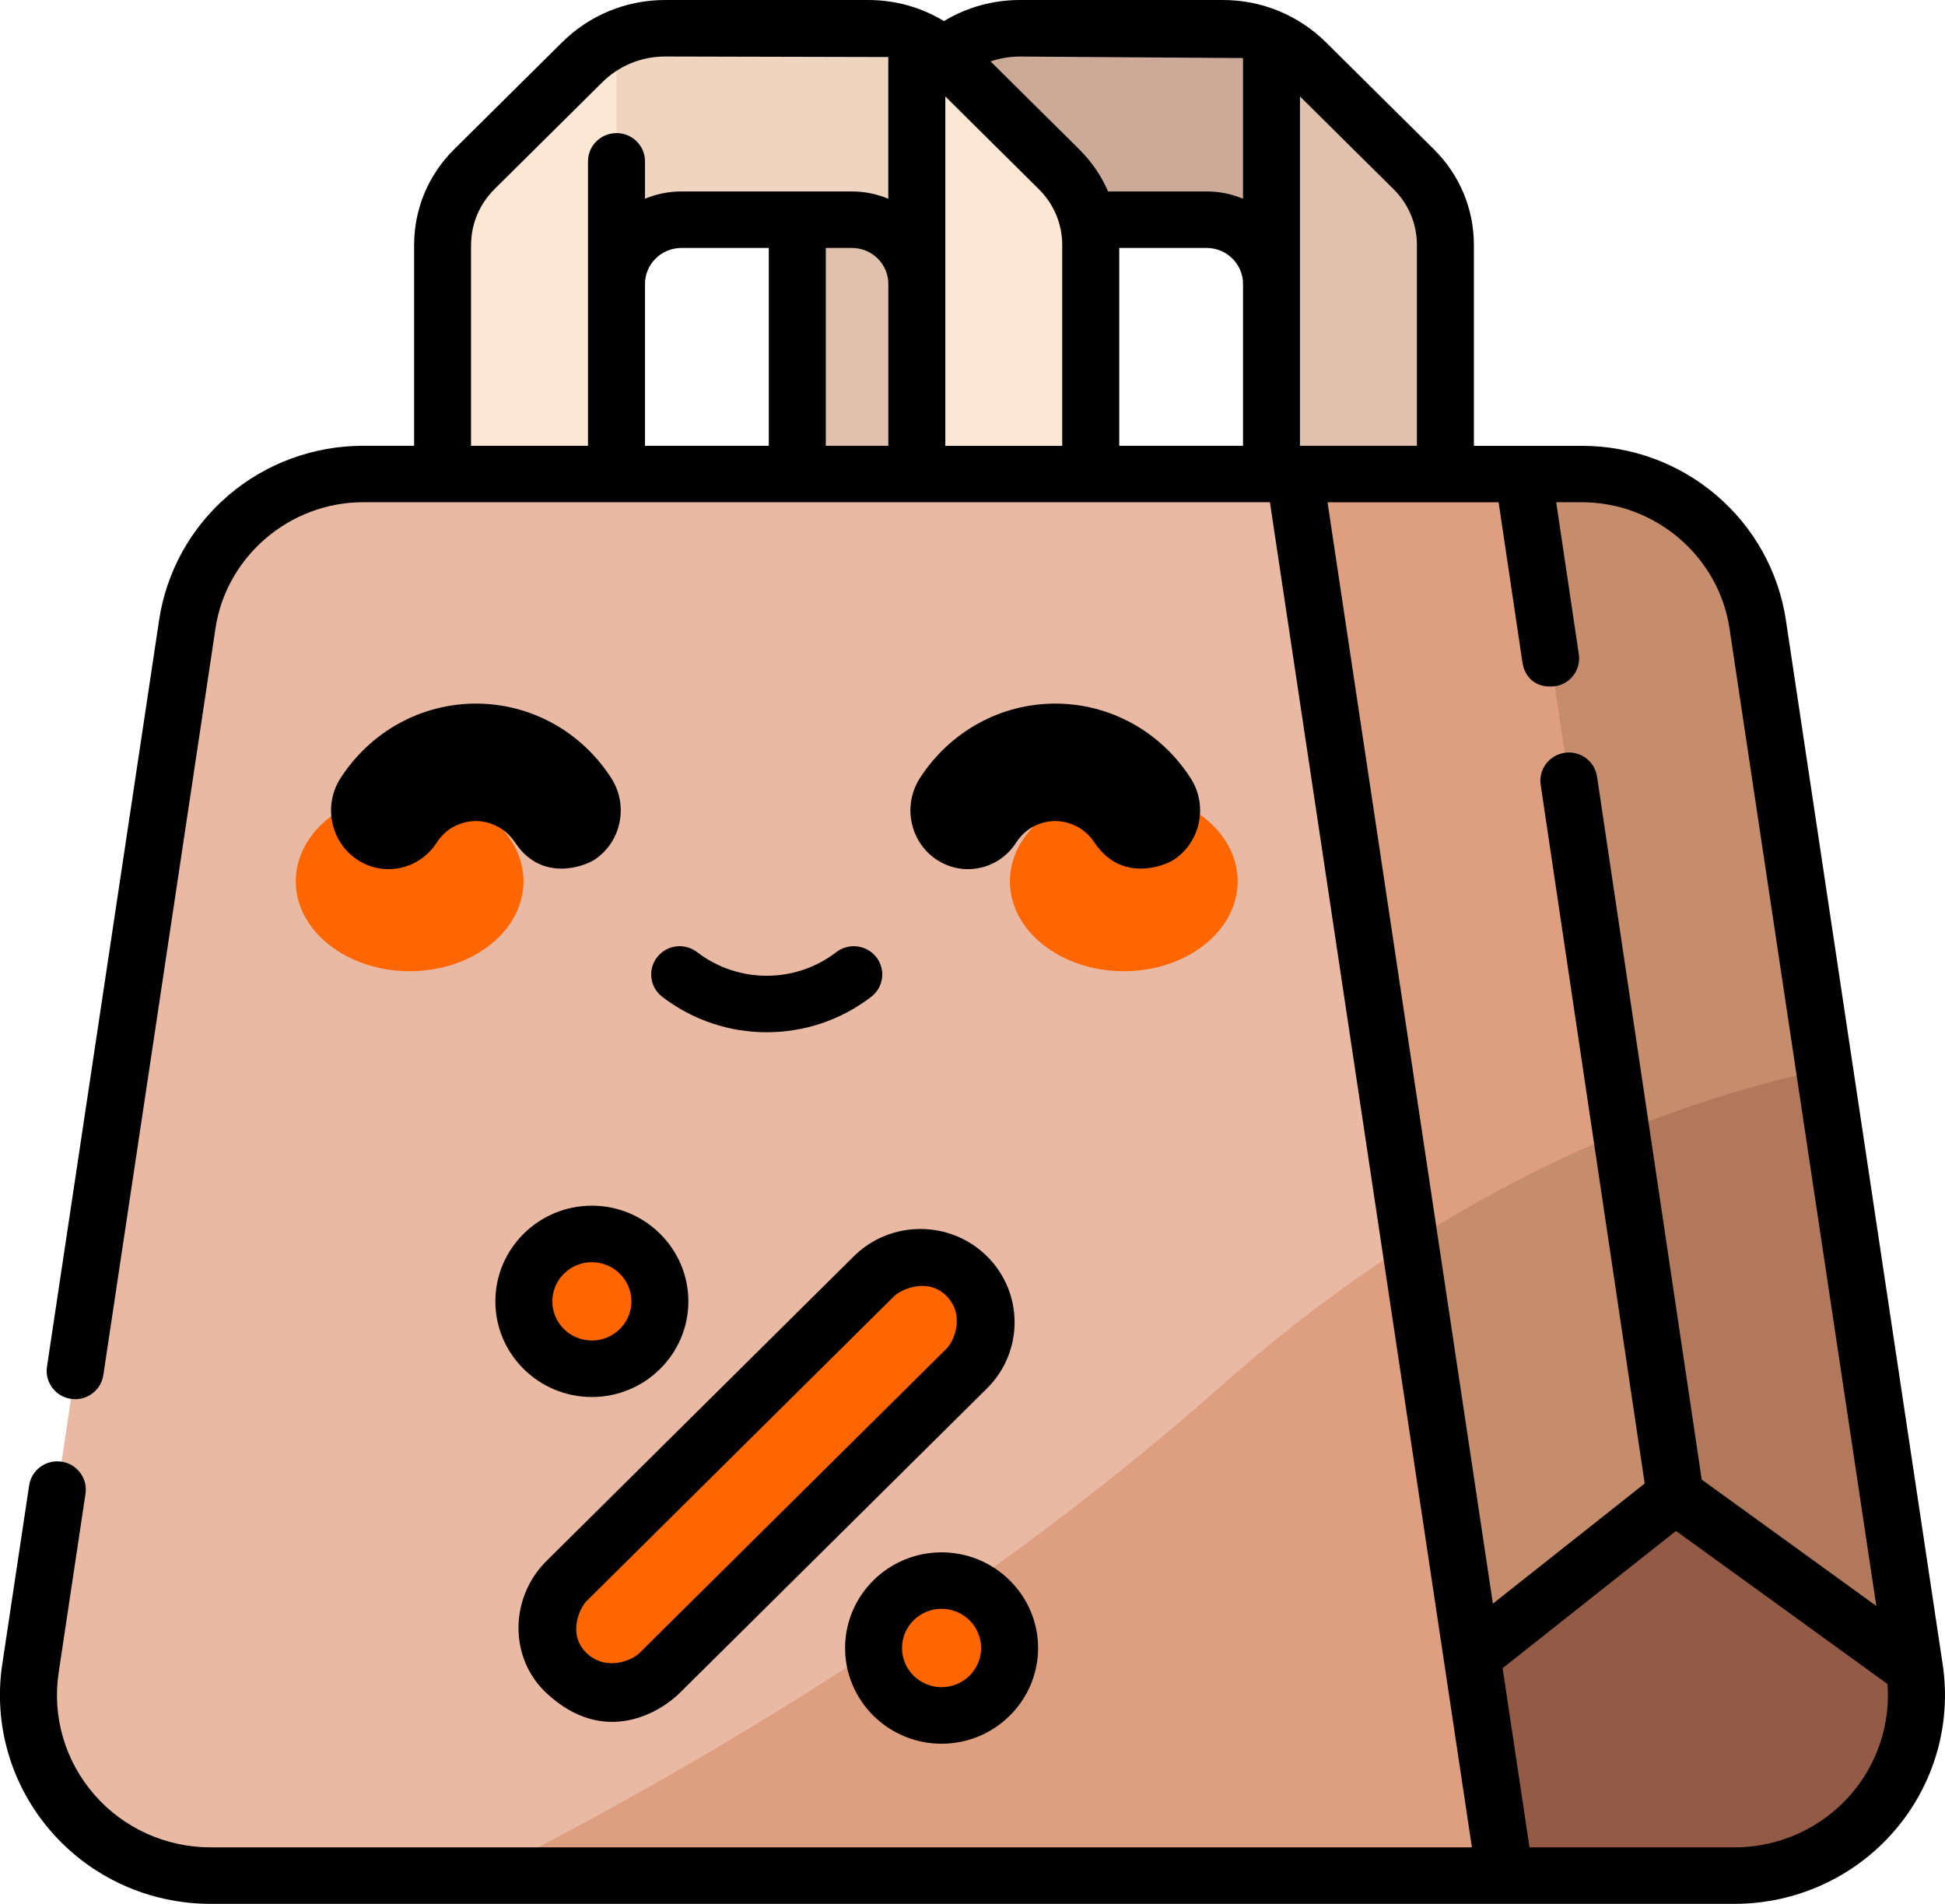 <svg width="47" height="46" viewBox="0 0 47 46" fill="none" xmlns="http://www.w3.org/2000/svg">
<g clip-path="url(#clip0)">
<path d="M29.547 0.683H24.648C23.893 0.683 23.169 0.98 22.635 1.509L20.032 4.09C19.542 4.576 19.267 5.234 19.267 5.92V22.908H23.471V6.86C23.471 6.003 24.171 5.308 25.037 5.308H29.16C30.026 5.308 30.727 6.003 30.727 6.86V22.908H34.93V5.92C34.93 5.234 34.655 4.576 34.165 4.09L31.561 1.509C31.026 0.979 30.302 0.683 29.547 0.683Z" fill="#CCAA97"/>
<path d="M23.47 6.86L20.032 4.09C19.542 4.576 19.267 5.234 19.267 5.921V22.908H23.471V6.86H23.47Z" fill="#E0C1AD"/>
<path d="M30.726 6.86V0.936C31.033 1.075 31.316 1.267 31.559 1.508L34.163 4.089C34.653 4.575 34.928 5.233 34.928 5.92V22.907H30.725L30.726 6.86Z" fill="#E0C1AD"/>
<path d="M20.976 0.683H16.078C15.322 0.683 14.598 0.98 14.065 1.509L11.461 4.09C10.971 4.576 10.696 5.234 10.696 5.92V22.908H14.898V6.86C14.898 6.003 15.6 5.308 16.465 5.308H20.588C21.453 5.308 22.154 6.003 22.154 6.86V22.908H26.358V5.92C26.358 5.234 26.083 4.576 25.592 4.09L22.989 1.509C22.455 0.979 21.731 0.683 20.976 0.683Z" fill="#EFD4BF"/>
<path d="M14.899 6.86V0.936C14.592 1.075 14.309 1.267 14.066 1.508L11.462 4.089C10.972 4.575 10.697 5.233 10.697 5.92V22.907H14.9L14.899 6.86Z" fill="#FCE6D4"/>
<path d="M22.155 6.86V0.936C22.462 1.075 22.746 1.267 22.989 1.508L25.592 4.089C26.083 4.575 26.358 5.233 26.358 5.92V22.907H22.155V6.86Z" fill="#FCE6D4"/>
<path d="M38.227 11.454H15.719L10.633 45.318H41.913C44.6 45.318 46.659 42.95 46.263 40.316L42.474 15.082C42.16 12.997 40.355 11.454 38.227 11.454Z" fill="#DD9F80"/>
<path d="M11.675 45.317H41.913C44.6 45.317 46.659 42.95 46.263 40.315L44.088 25.832C40.314 26.633 34.99 28.623 29.515 33.479C23.263 39.027 16.091 43.087 11.675 45.317Z" fill="#C68D6D"/>
<path d="M46.263 40.316L42.474 15.082C42.161 12.997 40.355 11.454 38.228 11.454H36.808L41.85 45.318H41.913C44.6 45.317 46.659 42.95 46.263 40.316Z" fill="#C68D6D"/>
<path d="M41.85 45.317H41.913C44.6 45.317 46.66 42.95 46.263 40.315L44.088 25.832C42.65 26.137 40.987 26.615 39.175 27.358L41.85 45.317Z" fill="#B2785B"/>
<path d="M28.872 45.317H41.913C44.6 45.317 46.66 42.95 46.263 40.315L40.483 36.131L28.872 45.317Z" fill="#935B45"/>
<path d="M31.281 11.454H8.772C6.645 11.454 4.839 12.997 4.526 15.082L0.737 40.316C0.341 42.95 2.401 45.318 5.087 45.318H36.367L31.281 11.454Z" fill="#EAB9A4"/>
<path d="M11.675 45.317H36.367L34.07 30.026C32.584 30.975 31.057 32.114 29.516 33.48C23.263 39.027 16.091 43.087 11.675 45.317Z" fill="#DD9F80"/>
<path d="M13.691 40.425C13.071 39.811 13.071 38.814 13.691 38.2L21.119 30.837C21.739 30.222 22.745 30.222 23.365 30.837C23.985 31.451 23.985 32.448 23.365 33.062L15.937 40.425C15.316 41.039 14.311 41.039 13.691 40.425Z" fill="#FF6600"/>
<path d="M12.65 21.294C12.65 20.095 11.418 19.123 9.898 19.123C8.379 19.123 7.147 20.095 7.147 21.294C7.147 22.493 8.38 23.466 9.898 23.466C11.418 23.466 12.65 22.493 12.65 21.294Z" fill="#FF6600"/>
<path d="M29.907 21.294C29.907 20.095 28.675 19.123 27.155 19.123C25.636 19.123 24.404 20.095 24.404 21.294C24.404 22.493 25.637 23.466 27.155 23.466C28.676 23.466 29.907 22.493 29.907 21.294Z" fill="#FF6600"/>
<path d="M15.946 31.443C15.946 32.343 15.21 33.072 14.302 33.072C13.395 33.072 12.659 32.343 12.659 31.443C12.659 30.543 13.395 29.814 14.302 29.814C15.21 29.814 15.946 30.543 15.946 31.443Z" fill="#FF6600"/>
<path d="M24.396 39.819C24.396 40.719 23.66 41.448 22.752 41.448C21.845 41.448 21.109 40.719 21.109 39.819C21.109 38.919 21.845 38.19 22.752 38.19C23.66 38.19 24.396 38.919 24.396 39.819Z" fill="#FF6600"/>
<path d="M20.209 23.005C19.219 23.766 17.836 23.766 16.845 23.005C16.545 22.774 16.112 22.828 15.88 23.126C15.647 23.424 15.701 23.853 16.002 24.084C16.746 24.655 17.636 24.941 18.528 24.941C19.419 24.941 20.31 24.656 21.053 24.084C21.354 23.853 21.408 23.424 21.176 23.126C20.942 22.828 20.51 22.774 20.209 23.005Z" fill="black"/>
<path d="M11.501 17C10.179 17 8.956 17.674 8.228 18.802C7.807 19.457 7.985 20.337 8.627 20.767C9.268 21.197 10.129 21.015 10.552 20.361C10.855 19.89 11.317 19.838 11.501 19.838C11.685 19.838 12.138 19.895 12.45 20.361C13.099 21.333 14.139 20.924 14.373 20.767C15.015 20.337 15.193 19.457 14.772 18.802C14.048 17.674 12.824 17 11.501 17Z" fill="black"/>
<path d="M24.553 20.361C24.858 19.89 25.318 19.838 25.501 19.838C25.685 19.838 26.14 19.895 26.45 20.361C27.099 21.333 28.138 20.924 28.374 20.767C29.014 20.337 29.194 19.457 28.771 18.802C28.045 17.674 26.823 17 25.5 17C24.178 17 22.956 17.674 22.228 18.802C21.807 19.457 21.985 20.337 22.627 20.767C23.271 21.197 24.132 21.015 24.553 20.361Z" fill="black"/>
<path d="M46.944 40.215L43.155 14.982C42.979 13.811 42.384 12.742 41.48 11.97C40.577 11.196 39.42 10.772 38.227 10.772H35.616V5.921C35.616 5.048 35.273 4.226 34.65 3.608L32.046 1.027C31.378 0.365 30.49 0 29.546 0H24.647C23.989 0 23.359 0.178 22.811 0.509C22.264 0.178 21.634 0 20.976 0H16.077C15.132 0 14.245 0.365 13.578 1.027L10.974 3.608C10.35 4.226 10.007 5.047 10.007 5.92V10.771H8.771C7.578 10.771 6.422 11.196 5.519 11.969C4.615 12.741 4.021 13.811 3.845 14.981L1.135 33.023C1.079 33.396 1.338 33.743 1.715 33.799C2.091 33.855 2.441 33.597 2.497 33.225L5.207 15.182C5.467 13.445 7.001 12.135 8.772 12.135H30.687L35.568 44.635H5.087C4.006 44.635 2.982 44.17 2.277 43.359C1.571 42.547 1.258 41.475 1.417 40.416L2.066 36.092C2.122 35.719 1.863 35.372 1.487 35.316C1.11 35.26 0.76 35.517 0.704 35.89L0.054 40.215C-0.164 41.668 0.266 43.138 1.234 44.251C2.2 45.363 3.605 46 5.087 46H41.912C43.394 46 44.798 45.363 45.765 44.251C46.733 43.138 47.162 41.668 46.944 40.215ZM33.676 4.572C34.039 4.932 34.239 5.411 34.239 5.92V10.771H31.413V2.33L33.676 4.572ZM20.588 5.991C21.072 5.991 21.466 6.381 21.466 6.86V10.771H19.955V5.991H20.588ZM22.843 2.33L25.105 4.573C25.468 4.933 25.668 5.412 25.668 5.921V10.772H22.843V2.33ZM27.046 5.991H29.159C29.642 5.991 30.037 6.381 30.037 6.86V10.771H27.046V5.991ZM30.037 1.403V4.802C29.767 4.688 29.47 4.626 29.159 4.626H26.777C26.614 4.25 26.379 3.905 26.079 3.608L23.937 1.484C24.163 1.406 24.402 1.366 24.648 1.366L30.037 1.403ZM11.384 5.92C11.384 5.411 11.585 4.933 11.947 4.572L14.551 1.991C14.958 1.587 15.5 1.365 16.077 1.365L21.465 1.378V4.802C21.195 4.689 20.898 4.626 20.587 4.626H16.464C16.153 4.626 15.856 4.689 15.586 4.802V3.898C15.586 3.521 15.278 3.216 14.898 3.216C14.517 3.216 14.209 3.521 14.209 3.898V10.771H11.382V5.92H11.384ZM15.586 10.771V6.86C15.586 6.381 15.98 5.991 16.465 5.991H18.578V10.771H15.586ZM36.213 12.135L36.789 16.005C36.84 16.344 37.09 16.637 37.571 16.58C37.949 16.534 38.207 16.178 38.151 15.805L37.605 12.135H38.227C39.999 12.135 41.531 13.445 41.792 15.182L45.34 38.802L41.121 35.749L38.592 18.764C38.536 18.391 38.186 18.133 37.81 18.189C37.434 18.244 37.173 18.591 37.23 18.964L39.743 35.844L36.075 38.746L32.079 12.136H36.213V12.135ZM44.722 43.359C44.017 44.17 42.992 44.635 41.912 44.635H36.96L36.31 40.306L40.5 36.99L45.611 40.689C45.682 41.658 45.367 42.618 44.722 43.359Z" fill="black"/>
<path d="M20.632 30.354L13.204 37.717C12.317 38.596 12.291 40.054 13.204 40.907C14.614 42.225 15.98 41.347 16.423 40.907L23.851 33.545C24.739 32.665 24.739 31.233 23.851 30.354C22.963 29.474 21.519 29.474 20.632 30.354ZM22.877 32.58L15.449 39.943C15.279 40.111 14.65 40.394 14.177 39.943C13.704 39.491 14.007 38.851 14.177 38.682L21.605 31.319C21.776 31.151 22.426 30.853 22.877 31.319C23.328 31.785 23.047 32.411 22.877 32.58Z" fill="black"/>
<path d="M11.97 31.443C11.97 32.718 13.016 33.754 14.302 33.754C15.587 33.754 16.634 32.718 16.634 31.443C16.634 30.169 15.587 29.131 14.302 29.131C13.016 29.131 11.97 30.169 11.97 31.443ZM15.257 31.443C15.257 31.965 14.829 32.389 14.302 32.389C13.775 32.389 13.347 31.965 13.347 31.443C13.347 30.921 13.775 30.497 14.302 30.497C14.829 30.497 15.257 30.921 15.257 31.443Z" fill="black"/>
<path d="M22.752 37.507C21.466 37.507 20.421 38.544 20.421 39.819C20.421 41.093 21.466 42.131 22.752 42.131C24.038 42.131 25.085 41.093 25.085 39.819C25.084 38.544 24.038 37.507 22.752 37.507ZM22.752 40.765C22.226 40.765 21.797 40.341 21.797 39.819C21.797 39.296 22.226 38.871 22.752 38.871C23.279 38.871 23.708 39.296 23.708 39.819C23.708 40.341 23.278 40.765 22.752 40.765Z" fill="black"/>
</g>
<defs>
<clipPath id="clip0">
<rect width="47" height="46" fill="white"/>
</clipPath>
</defs>
</svg>
